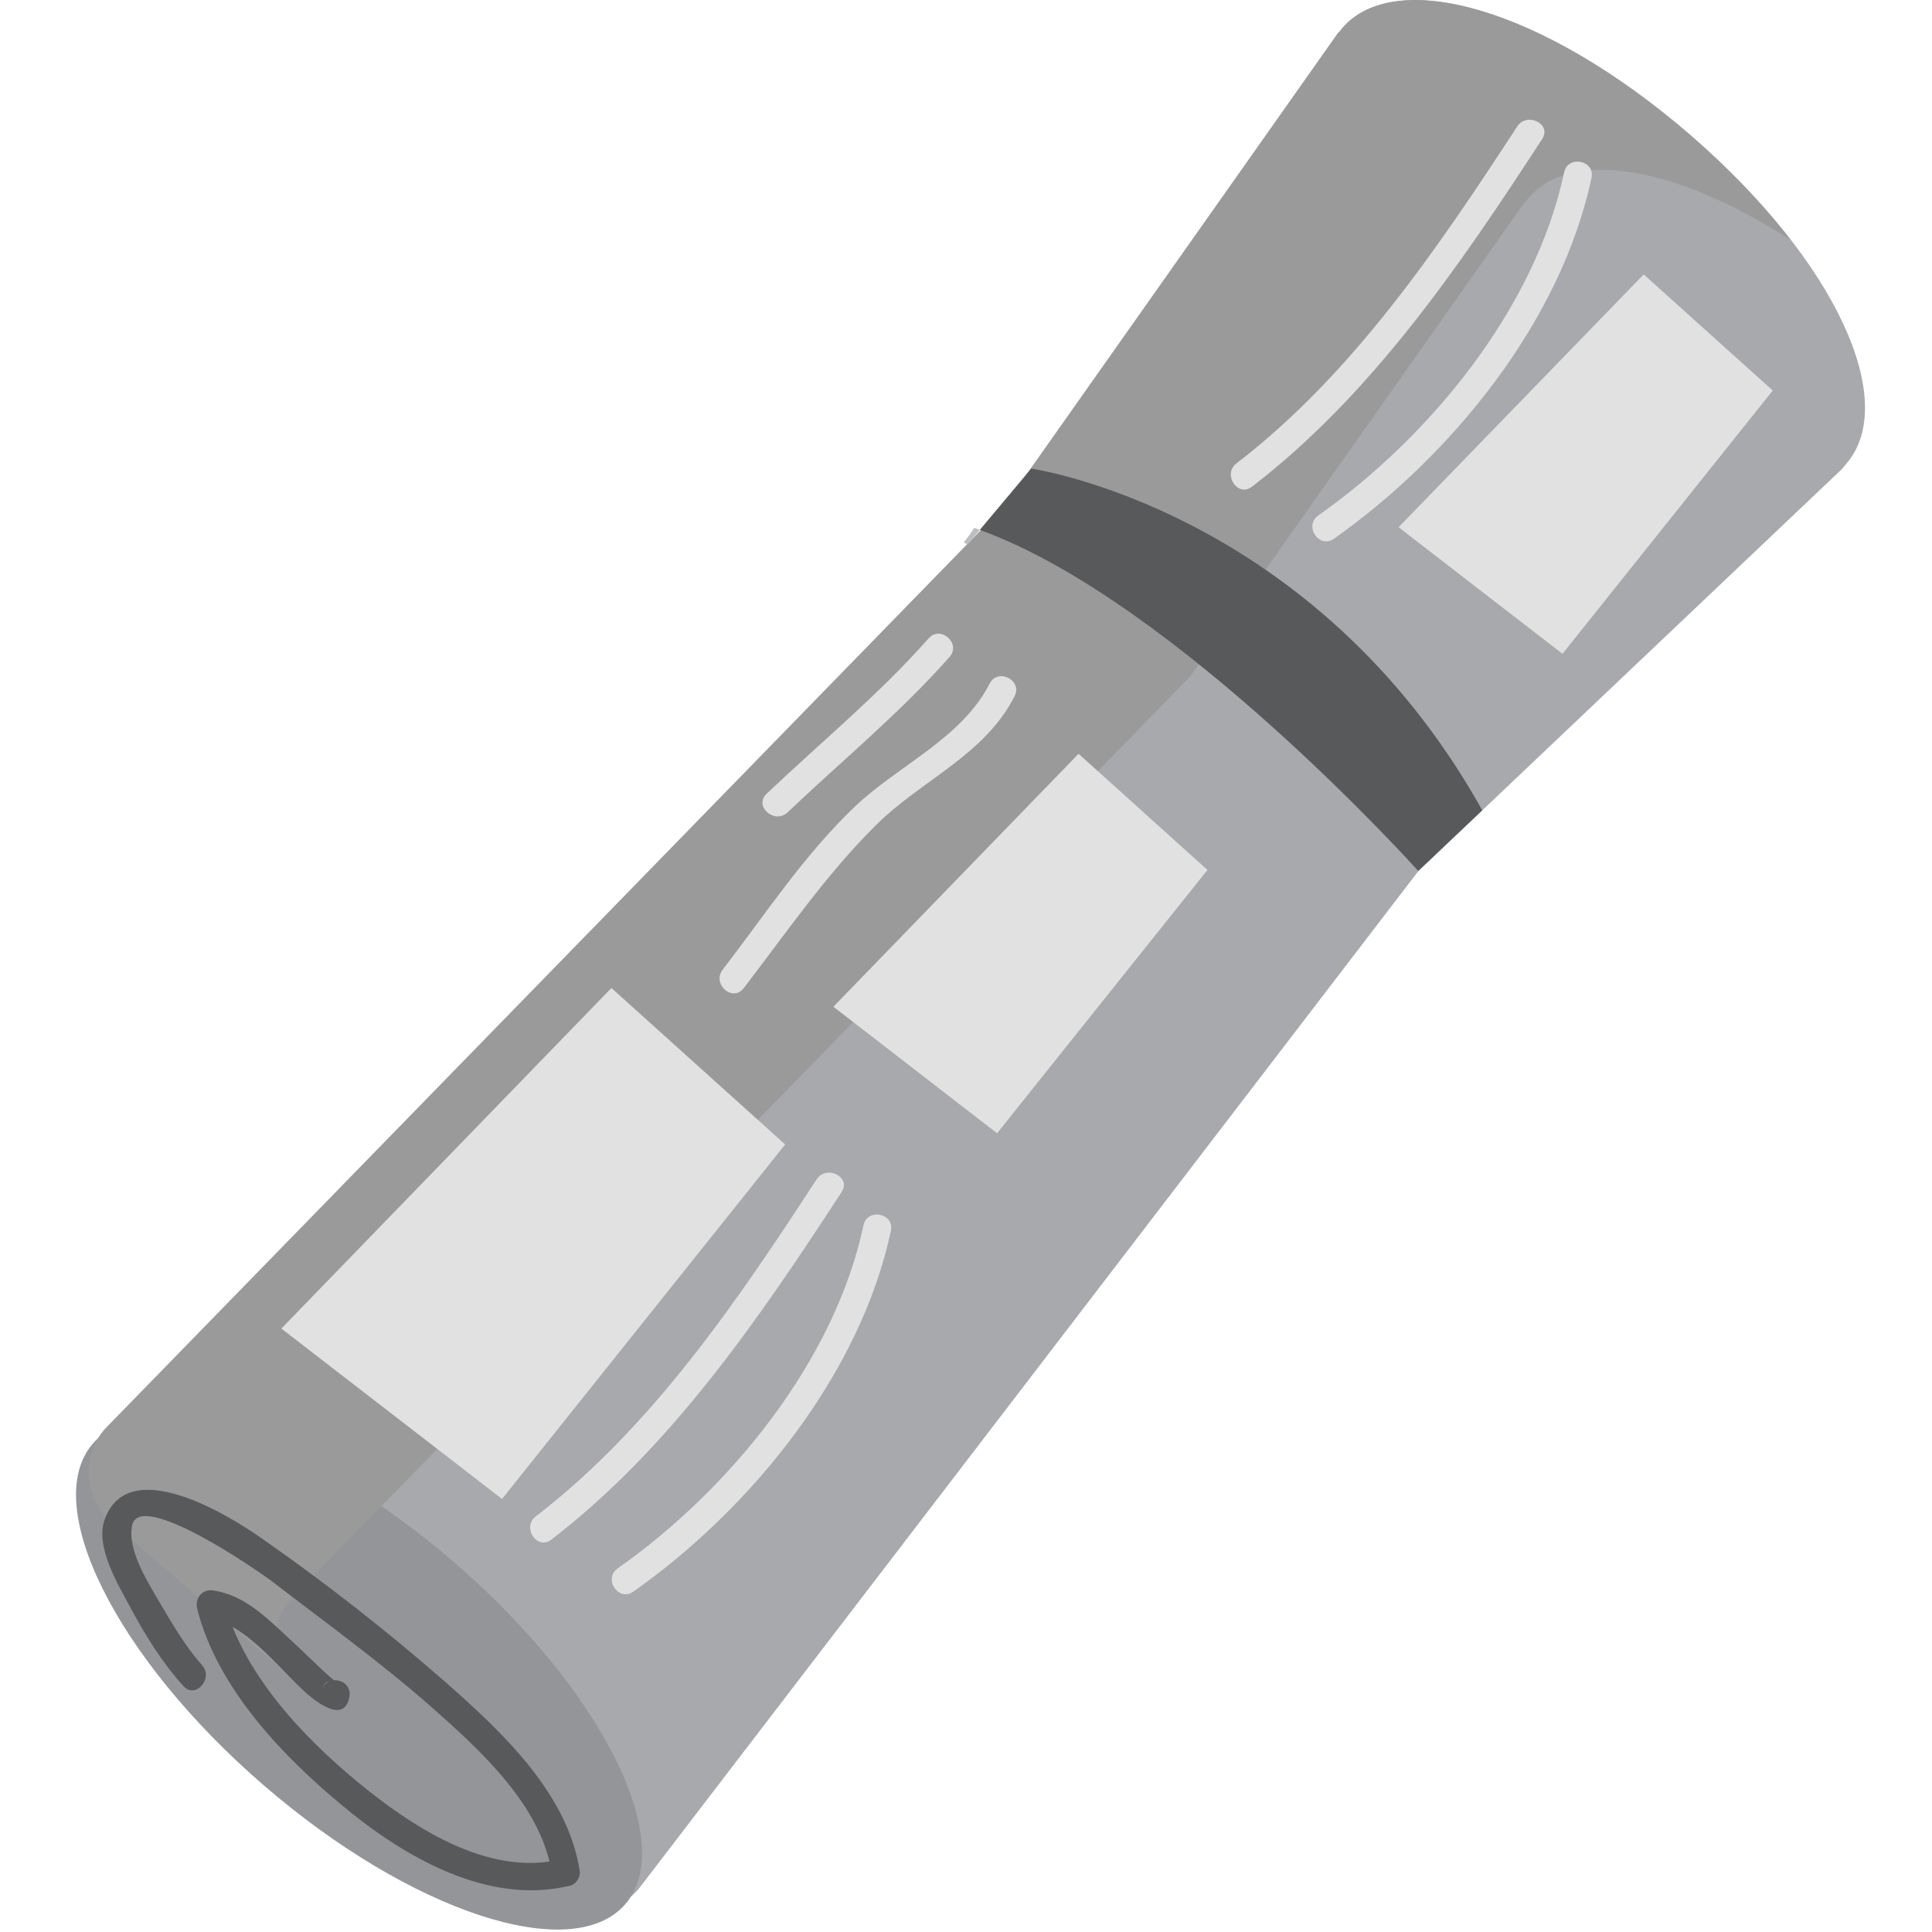 <svg width="149" height="149" viewBox="0 0 149 149" fill="none" xmlns="http://www.w3.org/2000/svg">
<g clip-path="url(#clip0_82_1118)">
<path d="M49.194 145.741C48.31 146.761 47.058 147.39 45.712 147.489C44.365 147.587 43.035 147.148 42.012 146.267L8.654 117.4C7.632 116.518 7.003 115.266 6.903 113.919C6.804 112.572 7.242 111.241 8.124 110.218L77.483 39.059L103.209 2.587C103.646 2.081 104.178 1.666 104.775 1.366C105.372 1.065 106.023 0.886 106.69 0.838C107.356 0.789 108.026 0.873 108.66 1.083C109.295 1.294 109.881 1.628 110.386 2.065L141.525 29.004C143.646 30.841 143.877 34.056 142.042 36.186L109.402 67.157L49.206 145.741" fill="#A7A9AC"/>
<path d="M20.292 137.646C31.629 147.455 44.133 151.579 48.219 146.857C52.305 142.134 46.427 130.353 35.089 120.543C23.752 110.734 11.248 106.61 7.162 111.332C3.076 116.055 8.954 127.836 20.292 137.646Z" fill="#939598"/>
<path d="M142.388 35.767C138.297 40.493 126.913 37.331 115.565 27.52C104.23 17.712 99.471 6.893 103.55 2.167C107.64 -2.554 119.034 0.607 130.372 10.413C141.708 20.222 146.478 31.043 142.388 35.767Z" fill="#A7A9AC"/>
<path d="M22.443 123.311L91.801 52.15L117.526 15.682C117.585 15.605 117.664 15.538 117.722 15.47C117.78 15.393 117.831 15.321 117.901 15.249C121.175 11.452 129.188 12.756 138.095 18.508C136.023 15.826 133.416 13.077 130.338 10.406C118.995 0.593 107.609 -2.568 103.516 2.16L103.348 2.381C103.283 2.449 103.211 2.519 103.153 2.586L77.427 39.056L8.072 110.22C7.635 110.726 7.302 111.313 7.091 111.947C6.881 112.581 6.798 113.251 6.846 113.918C6.895 114.584 7.075 115.235 7.375 115.832C7.675 116.429 8.09 116.961 8.596 117.398L21.649 128.692C21.258 127.811 21.125 126.838 21.267 125.885C21.409 124.932 21.819 124.039 22.45 123.311" fill="#9A9A9B"/>
<path d="M15.587 128.419C14.311 127.001 13.305 125.272 12.346 123.64C11.434 122.08 9.818 119.582 10.183 117.666C10.73 114.786 19.971 121.176 21.098 122.047C25.204 125.209 29.404 128.24 33.299 131.674C37.029 134.961 41.781 139.285 42.56 144.479L43.287 143.384C37.581 144.8 31.576 140.751 27.428 137.301C23.172 133.767 18.627 128.88 17.249 123.363L16.024 124.773C18.842 125.204 21.309 128.403 23.33 130.31C24.089 131.034 26.555 133.129 26.948 130.838C27.181 129.474 25.065 129.045 24.832 130.417C25.095 128.894 26.573 130.277 25.407 129.29C25.066 128.992 24.734 128.685 24.41 128.368C23.731 127.73 23.065 127.067 22.373 126.436C20.599 124.808 18.907 123.03 16.441 122.657C15.587 122.531 15.012 123.267 15.207 124.066C16.725 130.133 21.756 135.401 26.424 139.268C31.127 143.189 37.644 146.995 43.988 145.419C44.428 145.31 44.777 144.767 44.712 144.323C43.804 138.286 38.649 133.511 34.298 129.676C29.807 125.752 25.105 122.075 20.213 118.662C17.608 116.823 9.827 112.053 8.053 117.251C7.341 119.333 9.14 122.25 10.065 123.991C11.194 126.11 12.525 128.242 14.146 130.035C15.082 131.066 16.497 129.437 15.578 128.419" fill="#58595B"/>
<path d="M74.325 41.841C74.514 41.935 74.63 41.986 74.63 41.986L75.568 40.866C75.424 40.815 75.281 40.763 75.138 40.71C74.883 41.099 74.612 41.476 74.325 41.841Z" fill="#BCBEC0"/>
<path d="M79.529 36.139L75.566 40.865L75.683 40.91C90.771 46.43 109.378 67.171 109.378 67.171L114.316 62.491C101.35 39.261 79.529 36.139 79.529 36.139Z" fill="#58595B"/>
<path d="M21.7 102.461L47.153 76.197L60.554 88.264L38.716 115.603L21.7 102.461ZM64.272 77.643L83.181 58.133L93.122 67.092L76.897 87.4L64.272 77.643ZM107.861 40.661L126.766 21.163L136.718 30.117L120.503 50.422L107.861 40.661ZM62.975 90.96C56.859 100.342 50.303 110.041 41.324 116.944C40.225 117.787 41.417 119.589 42.523 118.739C51.823 111.585 58.563 101.651 64.912 91.926C65.671 90.76 63.722 89.805 62.975 90.96ZM66.593 94.499C64.37 104.977 56.249 114.905 47.637 120.958C46.501 121.759 47.696 123.551 48.839 122.753C57.918 116.367 66.362 105.96 68.709 94.922C68.998 93.556 66.882 93.141 66.593 94.499ZM117.011 9.755C110.886 19.137 104.346 28.831 95.357 35.739C94.265 36.582 95.45 38.386 96.556 37.534C105.854 30.384 112.601 20.45 118.936 10.721C119.7 9.555 117.758 8.607 117.011 9.755ZM120.629 13.298C118.405 23.772 110.278 33.695 101.673 39.753C100.53 40.556 101.731 42.349 102.87 41.552C111.947 35.162 120.398 24.762 122.74 13.717C123.031 12.358 120.917 11.936 120.629 13.298ZM60.74 62.65C64.924 58.673 69.403 54.997 73.23 50.667C74.152 49.622 72.532 48.194 71.617 49.233C67.787 53.568 63.303 57.242 59.12 61.22C58.114 62.179 59.739 63.6 60.74 62.65ZM57.348 76.216C60.652 71.927 63.715 67.432 67.582 63.611C71.091 60.133 75.915 58.266 78.248 53.691C78.883 52.453 76.953 51.489 76.322 52.725C74.166 56.944 69.314 59.004 65.962 62.177C62.037 65.902 59.022 70.516 55.732 74.786C54.887 75.883 56.496 77.317 57.348 76.216Z" fill="#E1E1E1"/>
</g>
<defs>
<clipPath id="clip0_82_1118">
<rect width="149" height="149" fill="white"/>
</clipPath>
</defs>
</svg>
